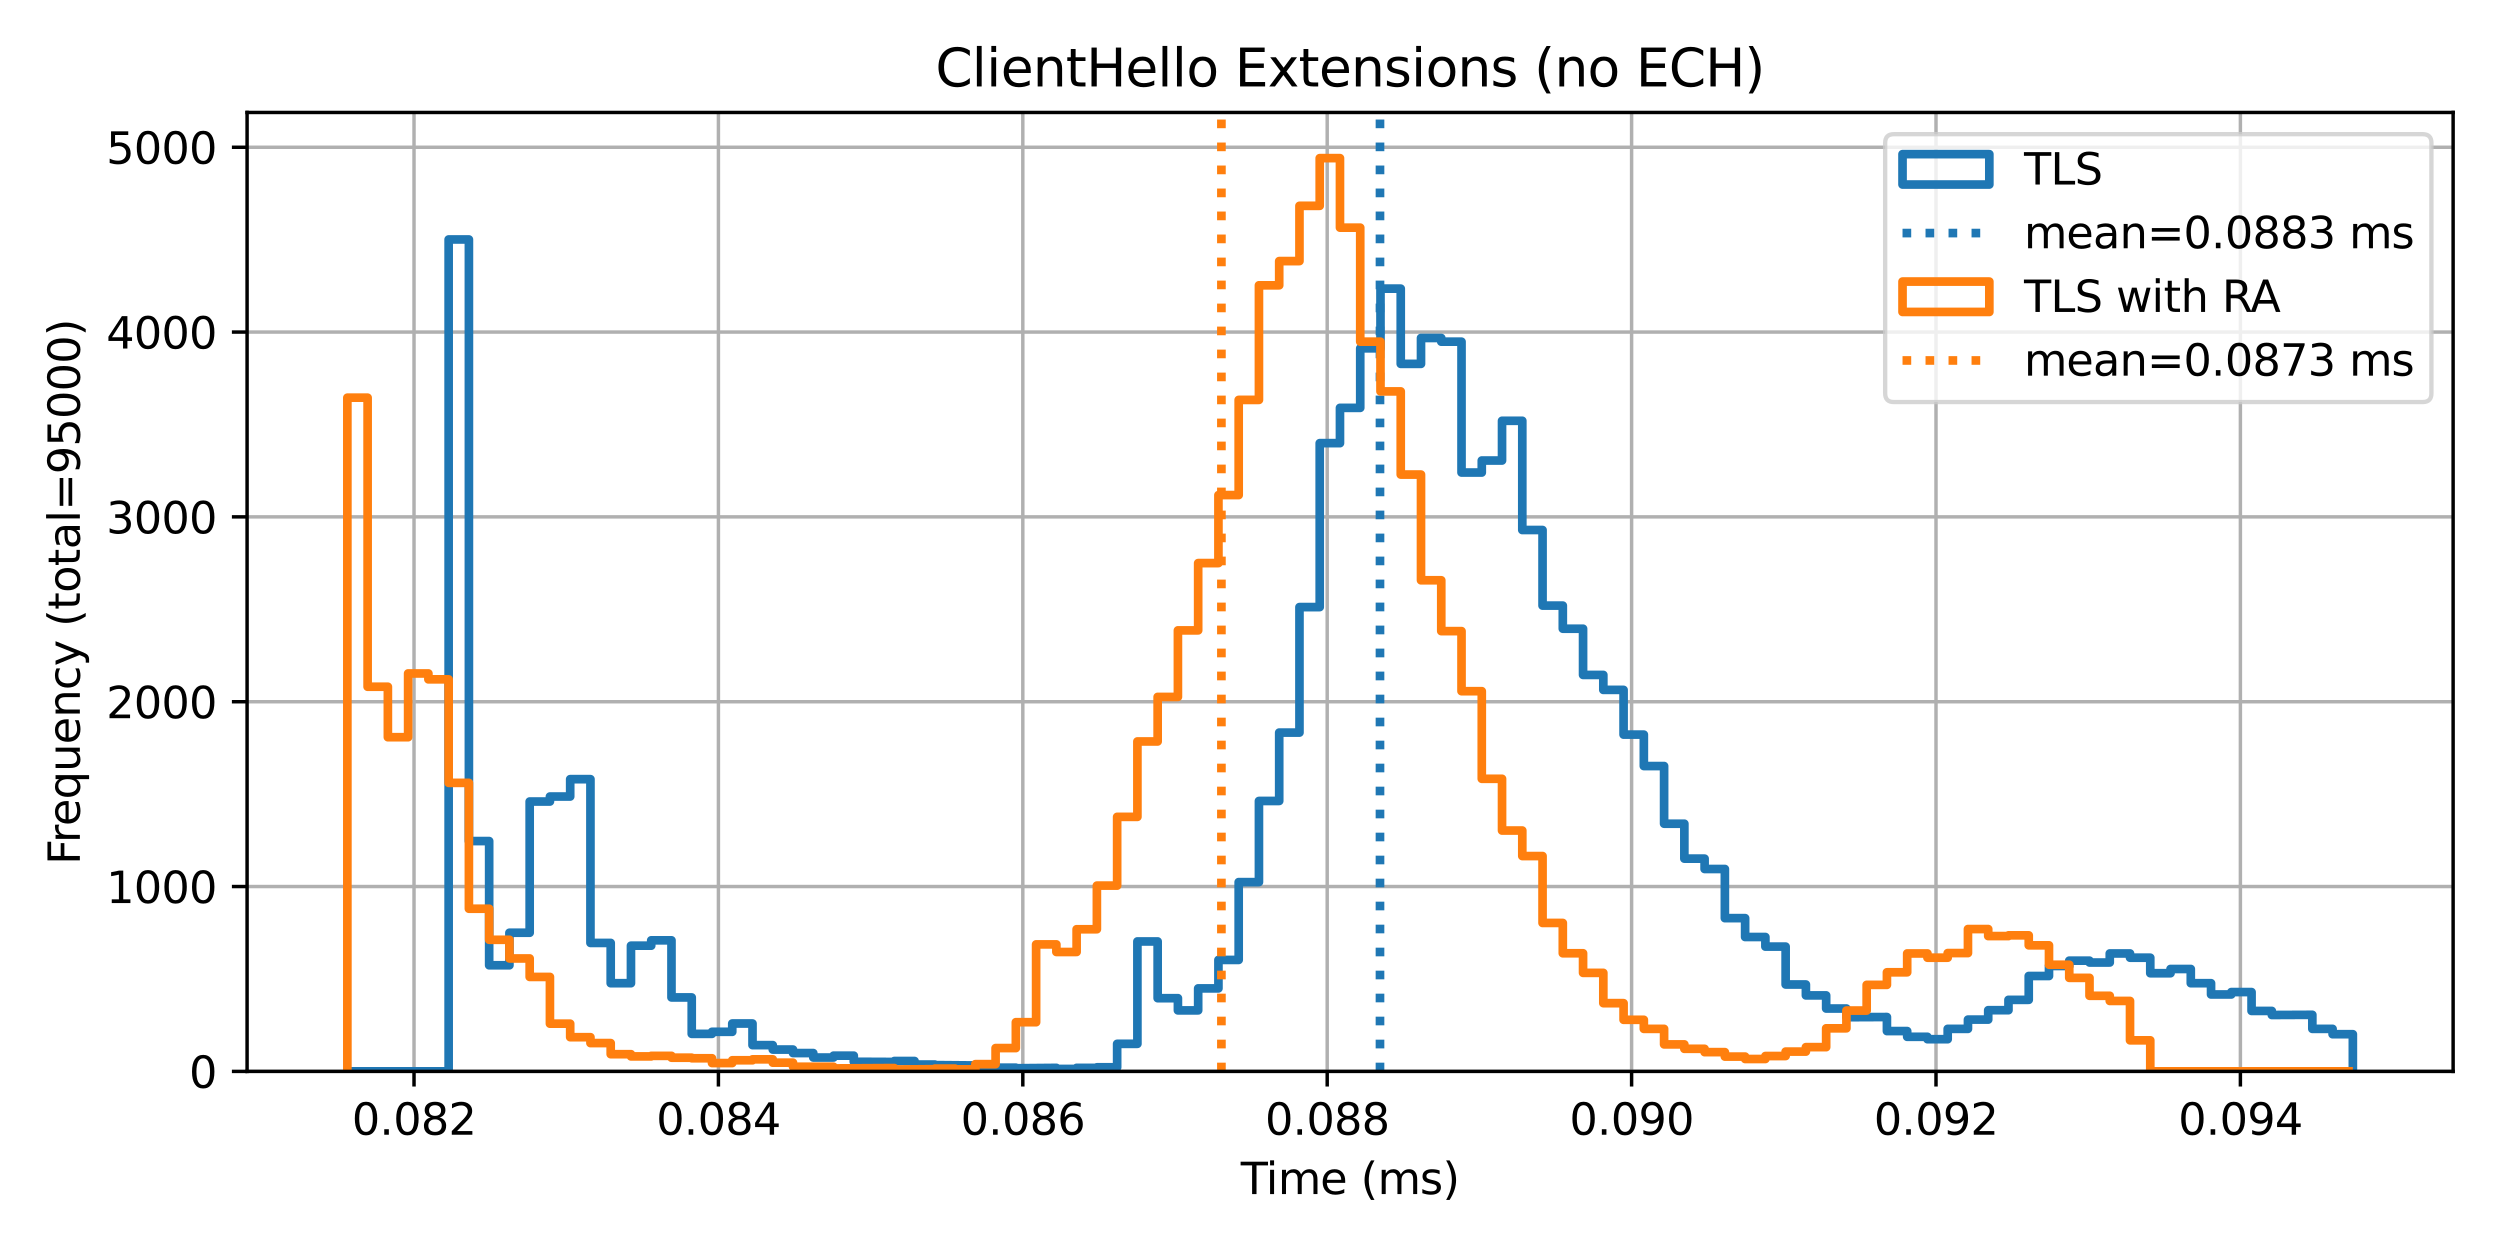 <?xml version="1.0" encoding="utf-8" standalone="no"?>
<!DOCTYPE svg PUBLIC "-//W3C//DTD SVG 1.1//EN"
  "http://www.w3.org/Graphics/SVG/1.1/DTD/svg11.dtd">
<svg xmlns:xlink="http://www.w3.org/1999/xlink" width="576pt" height="288pt" viewBox="0 0 576 288" xmlns="http://www.w3.org/2000/svg" version="1.1">
 <defs>
  <style type="text/css">*{stroke-linejoin: round; stroke-linecap: butt}</style>
 </defs>
 <g id="figure_1">
  <g id="patch_1">
   <path d="M 0 288 
L 576 288 
L 576 0 
L 0 0 
z
" style="fill: #ffffff"/>
  </g>
  <g id="axes_1">
   <g id="patch_2">
    <path d="M 56.928 246.844 
L 565.2 246.844 
L 565.2 25.918 
L 56.928 25.918 
z
" style="fill: #ffffff"/>
   </g>
   <g id="matplotlib.axis_1">
    <g id="xtick_1">
     <g id="line2d_1">
      <path d="M 95.39 246.844 
L 95.39 25.918 
" clip-path="url(#p668621408c)" style="fill: none; stroke: #b0b0b0; stroke-width: 0.8; stroke-linecap: square"/>
     </g>
     <g id="line2d_2">
      <defs>
       <path id="m13f175a81f" d="M 0 0 
L 0 3.5 
" style="stroke: #000000; stroke-width: 0.8"/>
      </defs>
      <g>
       <use xlink:href="#m13f175a81f" x="95.39" y="246.844" style="stroke: #000000; stroke-width: 0.8"/>
      </g>
     </g>
     <g id="text_1">
      <!-- 0.082 -->
      <g transform="translate(81.076 261.442) scale(0.1 -0.1)">
       <defs>
        <path id="DejaVuSans-30" d="M 2034 4250 
Q 1547 4250 1301 3770 
Q 1056 3291 1056 2328 
Q 1056 1369 1301 889 
Q 1547 409 2034 409 
Q 2525 409 2770 889 
Q 3016 1369 3016 2328 
Q 3016 3291 2770 3770 
Q 2525 4250 2034 4250 
z
M 2034 4750 
Q 2819 4750 3233 4129 
Q 3647 3509 3647 2328 
Q 3647 1150 3233 529 
Q 2819 -91 2034 -91 
Q 1250 -91 836 529 
Q 422 1150 422 2328 
Q 422 3509 836 4129 
Q 1250 4750 2034 4750 
z
" transform="scale(0.016)"/>
        <path id="DejaVuSans-2e" d="M 684 794 
L 1344 794 
L 1344 0 
L 684 0 
L 684 794 
z
" transform="scale(0.016)"/>
        <path id="DejaVuSans-38" d="M 2034 2216 
Q 1584 2216 1326 1975 
Q 1069 1734 1069 1313 
Q 1069 891 1326 650 
Q 1584 409 2034 409 
Q 2484 409 2743 651 
Q 3003 894 3003 1313 
Q 3003 1734 2745 1975 
Q 2488 2216 2034 2216 
z
M 1403 2484 
Q 997 2584 770 2862 
Q 544 3141 544 3541 
Q 544 4100 942 4425 
Q 1341 4750 2034 4750 
Q 2731 4750 3128 4425 
Q 3525 4100 3525 3541 
Q 3525 3141 3298 2862 
Q 3072 2584 2669 2484 
Q 3125 2378 3379 2068 
Q 3634 1759 3634 1313 
Q 3634 634 3220 271 
Q 2806 -91 2034 -91 
Q 1263 -91 848 271 
Q 434 634 434 1313 
Q 434 1759 690 2068 
Q 947 2378 1403 2484 
z
M 1172 3481 
Q 1172 3119 1398 2916 
Q 1625 2713 2034 2713 
Q 2441 2713 2670 2916 
Q 2900 3119 2900 3481 
Q 2900 3844 2670 4047 
Q 2441 4250 2034 4250 
Q 1625 4250 1398 4047 
Q 1172 3844 1172 3481 
z
" transform="scale(0.016)"/>
        <path id="DejaVuSans-32" d="M 1228 531 
L 3431 531 
L 3431 0 
L 469 0 
L 469 531 
Q 828 903 1448 1529 
Q 2069 2156 2228 2338 
Q 2531 2678 2651 2914 
Q 2772 3150 2772 3378 
Q 2772 3750 2511 3984 
Q 2250 4219 1831 4219 
Q 1534 4219 1204 4116 
Q 875 4013 500 3803 
L 500 4441 
Q 881 4594 1212 4672 
Q 1544 4750 1819 4750 
Q 2544 4750 2975 4387 
Q 3406 4025 3406 3419 
Q 3406 3131 3298 2873 
Q 3191 2616 2906 2266 
Q 2828 2175 2409 1742 
Q 1991 1309 1228 531 
z
" transform="scale(0.016)"/>
       </defs>
       <use xlink:href="#DejaVuSans-30"/>
       <use xlink:href="#DejaVuSans-2e" x="63.623"/>
       <use xlink:href="#DejaVuSans-30" x="95.41"/>
       <use xlink:href="#DejaVuSans-38" x="159.033"/>
       <use xlink:href="#DejaVuSans-32" x="222.656"/>
      </g>
     </g>
    </g>
    <g id="xtick_2">
     <g id="line2d_3">
      <path d="M 165.523 246.844 
L 165.523 25.918 
" clip-path="url(#p668621408c)" style="fill: none; stroke: #b0b0b0; stroke-width: 0.8; stroke-linecap: square"/>
     </g>
     <g id="line2d_4">
      <g>
       <use xlink:href="#m13f175a81f" x="165.523" y="246.844" style="stroke: #000000; stroke-width: 0.8"/>
      </g>
     </g>
     <g id="text_2">
      <!-- 0.084 -->
      <g transform="translate(151.209 261.442) scale(0.1 -0.1)">
       <defs>
        <path id="DejaVuSans-34" d="M 2419 4116 
L 825 1625 
L 2419 1625 
L 2419 4116 
z
M 2253 4666 
L 3047 4666 
L 3047 1625 
L 3713 1625 
L 3713 1100 
L 3047 1100 
L 3047 0 
L 2419 0 
L 2419 1100 
L 313 1100 
L 313 1709 
L 2253 4666 
z
" transform="scale(0.016)"/>
       </defs>
       <use xlink:href="#DejaVuSans-30"/>
       <use xlink:href="#DejaVuSans-2e" x="63.623"/>
       <use xlink:href="#DejaVuSans-30" x="95.41"/>
       <use xlink:href="#DejaVuSans-38" x="159.033"/>
       <use xlink:href="#DejaVuSans-34" x="222.656"/>
      </g>
     </g>
    </g>
    <g id="xtick_3">
     <g id="line2d_5">
      <path d="M 235.656 246.844 
L 235.656 25.918 
" clip-path="url(#p668621408c)" style="fill: none; stroke: #b0b0b0; stroke-width: 0.8; stroke-linecap: square"/>
     </g>
     <g id="line2d_6">
      <g>
       <use xlink:href="#m13f175a81f" x="235.656" y="246.844" style="stroke: #000000; stroke-width: 0.8"/>
      </g>
     </g>
     <g id="text_3">
      <!-- 0.086 -->
      <g transform="translate(221.342 261.442) scale(0.1 -0.1)">
       <defs>
        <path id="DejaVuSans-36" d="M 2113 2584 
Q 1688 2584 1439 2293 
Q 1191 2003 1191 1497 
Q 1191 994 1439 701 
Q 1688 409 2113 409 
Q 2538 409 2786 701 
Q 3034 994 3034 1497 
Q 3034 2003 2786 2293 
Q 2538 2584 2113 2584 
z
M 3366 4563 
L 3366 3988 
Q 3128 4100 2886 4159 
Q 2644 4219 2406 4219 
Q 1781 4219 1451 3797 
Q 1122 3375 1075 2522 
Q 1259 2794 1537 2939 
Q 1816 3084 2150 3084 
Q 2853 3084 3261 2657 
Q 3669 2231 3669 1497 
Q 3669 778 3244 343 
Q 2819 -91 2113 -91 
Q 1303 -91 875 529 
Q 447 1150 447 2328 
Q 447 3434 972 4092 
Q 1497 4750 2381 4750 
Q 2619 4750 2861 4703 
Q 3103 4656 3366 4563 
z
" transform="scale(0.016)"/>
       </defs>
       <use xlink:href="#DejaVuSans-30"/>
       <use xlink:href="#DejaVuSans-2e" x="63.623"/>
       <use xlink:href="#DejaVuSans-30" x="95.41"/>
       <use xlink:href="#DejaVuSans-38" x="159.033"/>
       <use xlink:href="#DejaVuSans-36" x="222.656"/>
      </g>
     </g>
    </g>
    <g id="xtick_4">
     <g id="line2d_7">
      <path d="M 305.788 246.844 
L 305.788 25.918 
" clip-path="url(#p668621408c)" style="fill: none; stroke: #b0b0b0; stroke-width: 0.8; stroke-linecap: square"/>
     </g>
     <g id="line2d_8">
      <g>
       <use xlink:href="#m13f175a81f" x="305.788" y="246.844" style="stroke: #000000; stroke-width: 0.8"/>
      </g>
     </g>
     <g id="text_4">
      <!-- 0.088 -->
      <g transform="translate(291.474 261.442) scale(0.1 -0.1)">
       <use xlink:href="#DejaVuSans-30"/>
       <use xlink:href="#DejaVuSans-2e" x="63.623"/>
       <use xlink:href="#DejaVuSans-30" x="95.41"/>
       <use xlink:href="#DejaVuSans-38" x="159.033"/>
       <use xlink:href="#DejaVuSans-38" x="222.656"/>
      </g>
     </g>
    </g>
    <g id="xtick_5">
     <g id="line2d_9">
      <path d="M 375.921 246.844 
L 375.921 25.918 
" clip-path="url(#p668621408c)" style="fill: none; stroke: #b0b0b0; stroke-width: 0.8; stroke-linecap: square"/>
     </g>
     <g id="line2d_10">
      <g>
       <use xlink:href="#m13f175a81f" x="375.921" y="246.844" style="stroke: #000000; stroke-width: 0.8"/>
      </g>
     </g>
     <g id="text_5">
      <!-- 0.090 -->
      <g transform="translate(361.607 261.442) scale(0.1 -0.1)">
       <defs>
        <path id="DejaVuSans-39" d="M 703 97 
L 703 672 
Q 941 559 1184 500 
Q 1428 441 1663 441 
Q 2288 441 2617 861 
Q 2947 1281 2994 2138 
Q 2813 1869 2534 1725 
Q 2256 1581 1919 1581 
Q 1219 1581 811 2004 
Q 403 2428 403 3163 
Q 403 3881 828 4315 
Q 1253 4750 1959 4750 
Q 2769 4750 3195 4129 
Q 3622 3509 3622 2328 
Q 3622 1225 3098 567 
Q 2575 -91 1691 -91 
Q 1453 -91 1209 -44 
Q 966 3 703 97 
z
M 1959 2075 
Q 2384 2075 2632 2365 
Q 2881 2656 2881 3163 
Q 2881 3666 2632 3958 
Q 2384 4250 1959 4250 
Q 1534 4250 1286 3958 
Q 1038 3666 1038 3163 
Q 1038 2656 1286 2365 
Q 1534 2075 1959 2075 
z
" transform="scale(0.016)"/>
       </defs>
       <use xlink:href="#DejaVuSans-30"/>
       <use xlink:href="#DejaVuSans-2e" x="63.623"/>
       <use xlink:href="#DejaVuSans-30" x="95.41"/>
       <use xlink:href="#DejaVuSans-39" x="159.033"/>
       <use xlink:href="#DejaVuSans-30" x="222.656"/>
      </g>
     </g>
    </g>
    <g id="xtick_6">
     <g id="line2d_11">
      <path d="M 446.054 246.844 
L 446.054 25.918 
" clip-path="url(#p668621408c)" style="fill: none; stroke: #b0b0b0; stroke-width: 0.8; stroke-linecap: square"/>
     </g>
     <g id="line2d_12">
      <g>
       <use xlink:href="#m13f175a81f" x="446.054" y="246.844" style="stroke: #000000; stroke-width: 0.8"/>
      </g>
     </g>
     <g id="text_6">
      <!-- 0.092 -->
      <g transform="translate(431.74 261.442) scale(0.1 -0.1)">
       <use xlink:href="#DejaVuSans-30"/>
       <use xlink:href="#DejaVuSans-2e" x="63.623"/>
       <use xlink:href="#DejaVuSans-30" x="95.41"/>
       <use xlink:href="#DejaVuSans-39" x="159.033"/>
       <use xlink:href="#DejaVuSans-32" x="222.656"/>
      </g>
     </g>
    </g>
    <g id="xtick_7">
     <g id="line2d_13">
      <path d="M 516.186 246.844 
L 516.186 25.918 
" clip-path="url(#p668621408c)" style="fill: none; stroke: #b0b0b0; stroke-width: 0.8; stroke-linecap: square"/>
     </g>
     <g id="line2d_14">
      <g>
       <use xlink:href="#m13f175a81f" x="516.186" y="246.844" style="stroke: #000000; stroke-width: 0.8"/>
      </g>
     </g>
     <g id="text_7">
      <!-- 0.094 -->
      <g transform="translate(501.872 261.442) scale(0.1 -0.1)">
       <use xlink:href="#DejaVuSans-30"/>
       <use xlink:href="#DejaVuSans-2e" x="63.623"/>
       <use xlink:href="#DejaVuSans-30" x="95.41"/>
       <use xlink:href="#DejaVuSans-39" x="159.033"/>
       <use xlink:href="#DejaVuSans-34" x="222.656"/>
      </g>
     </g>
    </g>
    <g id="text_8">
     <!-- Time (ms) -->
     <g transform="translate(285.865 275.12) scale(0.1 -0.1)">
      <defs>
       <path id="DejaVuSans-54" d="M -19 4666 
L 3928 4666 
L 3928 4134 
L 2272 4134 
L 2272 0 
L 1638 0 
L 1638 4134 
L -19 4134 
L -19 4666 
z
" transform="scale(0.016)"/>
       <path id="DejaVuSans-69" d="M 603 3500 
L 1178 3500 
L 1178 0 
L 603 0 
L 603 3500 
z
M 603 4863 
L 1178 4863 
L 1178 4134 
L 603 4134 
L 603 4863 
z
" transform="scale(0.016)"/>
       <path id="DejaVuSans-6d" d="M 3328 2828 
Q 3544 3216 3844 3400 
Q 4144 3584 4550 3584 
Q 5097 3584 5394 3201 
Q 5691 2819 5691 2113 
L 5691 0 
L 5113 0 
L 5113 2094 
Q 5113 2597 4934 2840 
Q 4756 3084 4391 3084 
Q 3944 3084 3684 2787 
Q 3425 2491 3425 1978 
L 3425 0 
L 2847 0 
L 2847 2094 
Q 2847 2600 2669 2842 
Q 2491 3084 2119 3084 
Q 1678 3084 1418 2786 
Q 1159 2488 1159 1978 
L 1159 0 
L 581 0 
L 581 3500 
L 1159 3500 
L 1159 2956 
Q 1356 3278 1631 3431 
Q 1906 3584 2284 3584 
Q 2666 3584 2933 3390 
Q 3200 3197 3328 2828 
z
" transform="scale(0.016)"/>
       <path id="DejaVuSans-65" d="M 3597 1894 
L 3597 1613 
L 953 1613 
Q 991 1019 1311 708 
Q 1631 397 2203 397 
Q 2534 397 2845 478 
Q 3156 559 3463 722 
L 3463 178 
Q 3153 47 2828 -22 
Q 2503 -91 2169 -91 
Q 1331 -91 842 396 
Q 353 884 353 1716 
Q 353 2575 817 3079 
Q 1281 3584 2069 3584 
Q 2775 3584 3186 3129 
Q 3597 2675 3597 1894 
z
M 3022 2063 
Q 3016 2534 2758 2815 
Q 2500 3097 2075 3097 
Q 1594 3097 1305 2825 
Q 1016 2553 972 2059 
L 3022 2063 
z
" transform="scale(0.016)"/>
       <path id="DejaVuSans-20" transform="scale(0.016)"/>
       <path id="DejaVuSans-28" d="M 1984 4856 
Q 1566 4138 1362 3434 
Q 1159 2731 1159 2009 
Q 1159 1288 1364 580 
Q 1569 -128 1984 -844 
L 1484 -844 
Q 1016 -109 783 600 
Q 550 1309 550 2009 
Q 550 2706 781 3412 
Q 1013 4119 1484 4856 
L 1984 4856 
z
" transform="scale(0.016)"/>
       <path id="DejaVuSans-73" d="M 2834 3397 
L 2834 2853 
Q 2591 2978 2328 3040 
Q 2066 3103 1784 3103 
Q 1356 3103 1142 2972 
Q 928 2841 928 2578 
Q 928 2378 1081 2264 
Q 1234 2150 1697 2047 
L 1894 2003 
Q 2506 1872 2764 1633 
Q 3022 1394 3022 966 
Q 3022 478 2636 193 
Q 2250 -91 1575 -91 
Q 1294 -91 989 -36 
Q 684 19 347 128 
L 347 722 
Q 666 556 975 473 
Q 1284 391 1588 391 
Q 1994 391 2212 530 
Q 2431 669 2431 922 
Q 2431 1156 2273 1281 
Q 2116 1406 1581 1522 
L 1381 1569 
Q 847 1681 609 1914 
Q 372 2147 372 2553 
Q 372 3047 722 3315 
Q 1072 3584 1716 3584 
Q 2034 3584 2315 3537 
Q 2597 3491 2834 3397 
z
" transform="scale(0.016)"/>
       <path id="DejaVuSans-29" d="M 513 4856 
L 1013 4856 
Q 1481 4119 1714 3412 
Q 1947 2706 1947 2009 
Q 1947 1309 1714 600 
Q 1481 -109 1013 -844 
L 513 -844 
Q 928 -128 1133 580 
Q 1338 1288 1338 2009 
Q 1338 2731 1133 3434 
Q 928 4138 513 4856 
z
" transform="scale(0.016)"/>
      </defs>
      <use xlink:href="#DejaVuSans-54"/>
      <use xlink:href="#DejaVuSans-69" x="57.959"/>
      <use xlink:href="#DejaVuSans-6d" x="85.742"/>
      <use xlink:href="#DejaVuSans-65" x="183.154"/>
      <use xlink:href="#DejaVuSans-20" x="244.678"/>
      <use xlink:href="#DejaVuSans-28" x="276.465"/>
      <use xlink:href="#DejaVuSans-6d" x="315.479"/>
      <use xlink:href="#DejaVuSans-73" x="412.891"/>
      <use xlink:href="#DejaVuSans-29" x="464.99"/>
     </g>
    </g>
   </g>
   <g id="matplotlib.axis_2">
    <g id="ytick_1">
     <g id="line2d_15">
      <path d="M 56.928 246.844 
L 565.2 246.844 
" clip-path="url(#p668621408c)" style="fill: none; stroke: #b0b0b0; stroke-width: 0.8; stroke-linecap: square"/>
     </g>
     <g id="line2d_16">
      <defs>
       <path id="mac3040d940" d="M 0 0 
L -3.5 0 
" style="stroke: #000000; stroke-width: 0.8"/>
      </defs>
      <g>
       <use xlink:href="#mac3040d940" x="56.928" y="246.844" style="stroke: #000000; stroke-width: 0.8"/>
      </g>
     </g>
     <g id="text_9">
      <!-- 0 -->
      <g transform="translate(43.566 250.643) scale(0.1 -0.1)">
       <use xlink:href="#DejaVuSans-30"/>
      </g>
     </g>
    </g>
    <g id="ytick_2">
     <g id="line2d_17">
      <path d="M 56.928 204.26 
L 565.2 204.26 
" clip-path="url(#p668621408c)" style="fill: none; stroke: #b0b0b0; stroke-width: 0.8; stroke-linecap: square"/>
     </g>
     <g id="line2d_18">
      <g>
       <use xlink:href="#mac3040d940" x="56.928" y="204.26" style="stroke: #000000; stroke-width: 0.8"/>
      </g>
     </g>
     <g id="text_10">
      <!-- 1000 -->
      <g transform="translate(24.478 208.059) scale(0.1 -0.1)">
       <defs>
        <path id="DejaVuSans-31" d="M 794 531 
L 1825 531 
L 1825 4091 
L 703 3866 
L 703 4441 
L 1819 4666 
L 2450 4666 
L 2450 531 
L 3481 531 
L 3481 0 
L 794 0 
L 794 531 
z
" transform="scale(0.016)"/>
       </defs>
       <use xlink:href="#DejaVuSans-31"/>
       <use xlink:href="#DejaVuSans-30" x="63.623"/>
       <use xlink:href="#DejaVuSans-30" x="127.246"/>
       <use xlink:href="#DejaVuSans-30" x="190.869"/>
      </g>
     </g>
    </g>
    <g id="ytick_3">
     <g id="line2d_19">
      <path d="M 56.928 161.677 
L 565.2 161.677 
" clip-path="url(#p668621408c)" style="fill: none; stroke: #b0b0b0; stroke-width: 0.8; stroke-linecap: square"/>
     </g>
     <g id="line2d_20">
      <g>
       <use xlink:href="#mac3040d940" x="56.928" y="161.677" style="stroke: #000000; stroke-width: 0.8"/>
      </g>
     </g>
     <g id="text_11">
      <!-- 2000 -->
      <g transform="translate(24.478 165.476) scale(0.1 -0.1)">
       <use xlink:href="#DejaVuSans-32"/>
       <use xlink:href="#DejaVuSans-30" x="63.623"/>
       <use xlink:href="#DejaVuSans-30" x="127.246"/>
       <use xlink:href="#DejaVuSans-30" x="190.869"/>
      </g>
     </g>
    </g>
    <g id="ytick_4">
     <g id="line2d_21">
      <path d="M 56.928 119.093 
L 565.2 119.093 
" clip-path="url(#p668621408c)" style="fill: none; stroke: #b0b0b0; stroke-width: 0.8; stroke-linecap: square"/>
     </g>
     <g id="line2d_22">
      <g>
       <use xlink:href="#mac3040d940" x="56.928" y="119.093" style="stroke: #000000; stroke-width: 0.8"/>
      </g>
     </g>
     <g id="text_12">
      <!-- 3000 -->
      <g transform="translate(24.478 122.892) scale(0.1 -0.1)">
       <defs>
        <path id="DejaVuSans-33" d="M 2597 2516 
Q 3050 2419 3304 2112 
Q 3559 1806 3559 1356 
Q 3559 666 3084 287 
Q 2609 -91 1734 -91 
Q 1441 -91 1130 -33 
Q 819 25 488 141 
L 488 750 
Q 750 597 1062 519 
Q 1375 441 1716 441 
Q 2309 441 2620 675 
Q 2931 909 2931 1356 
Q 2931 1769 2642 2001 
Q 2353 2234 1838 2234 
L 1294 2234 
L 1294 2753 
L 1863 2753 
Q 2328 2753 2575 2939 
Q 2822 3125 2822 3475 
Q 2822 3834 2567 4026 
Q 2313 4219 1838 4219 
Q 1578 4219 1281 4162 
Q 984 4106 628 3988 
L 628 4550 
Q 988 4650 1302 4700 
Q 1616 4750 1894 4750 
Q 2613 4750 3031 4423 
Q 3450 4097 3450 3541 
Q 3450 3153 3228 2886 
Q 3006 2619 2597 2516 
z
" transform="scale(0.016)"/>
       </defs>
       <use xlink:href="#DejaVuSans-33"/>
       <use xlink:href="#DejaVuSans-30" x="63.623"/>
       <use xlink:href="#DejaVuSans-30" x="127.246"/>
       <use xlink:href="#DejaVuSans-30" x="190.869"/>
      </g>
     </g>
    </g>
    <g id="ytick_5">
     <g id="line2d_23">
      <path d="M 56.928 76.51 
L 565.2 76.51 
" clip-path="url(#p668621408c)" style="fill: none; stroke: #b0b0b0; stroke-width: 0.8; stroke-linecap: square"/>
     </g>
     <g id="line2d_24">
      <g>
       <use xlink:href="#mac3040d940" x="56.928" y="76.51" style="stroke: #000000; stroke-width: 0.8"/>
      </g>
     </g>
     <g id="text_13">
      <!-- 4000 -->
      <g transform="translate(24.478 80.309) scale(0.1 -0.1)">
       <use xlink:href="#DejaVuSans-34"/>
       <use xlink:href="#DejaVuSans-30" x="63.623"/>
       <use xlink:href="#DejaVuSans-30" x="127.246"/>
       <use xlink:href="#DejaVuSans-30" x="190.869"/>
      </g>
     </g>
    </g>
    <g id="ytick_6">
     <g id="line2d_25">
      <path d="M 56.928 33.926 
L 565.2 33.926 
" clip-path="url(#p668621408c)" style="fill: none; stroke: #b0b0b0; stroke-width: 0.8; stroke-linecap: square"/>
     </g>
     <g id="line2d_26">
      <g>
       <use xlink:href="#mac3040d940" x="56.928" y="33.926" style="stroke: #000000; stroke-width: 0.8"/>
      </g>
     </g>
     <g id="text_14">
      <!-- 5000 -->
      <g transform="translate(24.478 37.725) scale(0.1 -0.1)">
       <defs>
        <path id="DejaVuSans-35" d="M 691 4666 
L 3169 4666 
L 3169 4134 
L 1269 4134 
L 1269 2991 
Q 1406 3038 1543 3061 
Q 1681 3084 1819 3084 
Q 2600 3084 3056 2656 
Q 3513 2228 3513 1497 
Q 3513 744 3044 326 
Q 2575 -91 1722 -91 
Q 1428 -91 1123 -41 
Q 819 9 494 109 
L 494 744 
Q 775 591 1075 516 
Q 1375 441 1709 441 
Q 2250 441 2565 725 
Q 2881 1009 2881 1497 
Q 2881 1984 2565 2268 
Q 2250 2553 1709 2553 
Q 1456 2553 1204 2497 
Q 953 2441 691 2322 
L 691 4666 
z
" transform="scale(0.016)"/>
       </defs>
       <use xlink:href="#DejaVuSans-35"/>
       <use xlink:href="#DejaVuSans-30" x="63.623"/>
       <use xlink:href="#DejaVuSans-30" x="127.246"/>
       <use xlink:href="#DejaVuSans-30" x="190.869"/>
      </g>
     </g>
    </g>
    <g id="text_15">
     <!-- Frequency (total=95000) -->
     <g transform="translate(18.398 199.23) rotate(-90) scale(0.1 -0.1)">
      <defs>
       <path id="DejaVuSans-46" d="M 628 4666 
L 3309 4666 
L 3309 4134 
L 1259 4134 
L 1259 2759 
L 3109 2759 
L 3109 2228 
L 1259 2228 
L 1259 0 
L 628 0 
L 628 4666 
z
" transform="scale(0.016)"/>
       <path id="DejaVuSans-72" d="M 2631 2963 
Q 2534 3019 2420 3045 
Q 2306 3072 2169 3072 
Q 1681 3072 1420 2755 
Q 1159 2438 1159 1844 
L 1159 0 
L 581 0 
L 581 3500 
L 1159 3500 
L 1159 2956 
Q 1341 3275 1631 3429 
Q 1922 3584 2338 3584 
Q 2397 3584 2469 3576 
Q 2541 3569 2628 3553 
L 2631 2963 
z
" transform="scale(0.016)"/>
       <path id="DejaVuSans-71" d="M 947 1747 
Q 947 1113 1208 752 
Q 1469 391 1925 391 
Q 2381 391 2643 752 
Q 2906 1113 2906 1747 
Q 2906 2381 2643 2742 
Q 2381 3103 1925 3103 
Q 1469 3103 1208 2742 
Q 947 2381 947 1747 
z
M 2906 525 
Q 2725 213 2448 61 
Q 2172 -91 1784 -91 
Q 1150 -91 751 415 
Q 353 922 353 1747 
Q 353 2572 751 3078 
Q 1150 3584 1784 3584 
Q 2172 3584 2448 3432 
Q 2725 3281 2906 2969 
L 2906 3500 
L 3481 3500 
L 3481 -1331 
L 2906 -1331 
L 2906 525 
z
" transform="scale(0.016)"/>
       <path id="DejaVuSans-75" d="M 544 1381 
L 544 3500 
L 1119 3500 
L 1119 1403 
Q 1119 906 1312 657 
Q 1506 409 1894 409 
Q 2359 409 2629 706 
Q 2900 1003 2900 1516 
L 2900 3500 
L 3475 3500 
L 3475 0 
L 2900 0 
L 2900 538 
Q 2691 219 2414 64 
Q 2138 -91 1772 -91 
Q 1169 -91 856 284 
Q 544 659 544 1381 
z
M 1991 3584 
L 1991 3584 
z
" transform="scale(0.016)"/>
       <path id="DejaVuSans-6e" d="M 3513 2113 
L 3513 0 
L 2938 0 
L 2938 2094 
Q 2938 2591 2744 2837 
Q 2550 3084 2163 3084 
Q 1697 3084 1428 2787 
Q 1159 2491 1159 1978 
L 1159 0 
L 581 0 
L 581 3500 
L 1159 3500 
L 1159 2956 
Q 1366 3272 1645 3428 
Q 1925 3584 2291 3584 
Q 2894 3584 3203 3211 
Q 3513 2838 3513 2113 
z
" transform="scale(0.016)"/>
       <path id="DejaVuSans-63" d="M 3122 3366 
L 3122 2828 
Q 2878 2963 2633 3030 
Q 2388 3097 2138 3097 
Q 1578 3097 1268 2742 
Q 959 2388 959 1747 
Q 959 1106 1268 751 
Q 1578 397 2138 397 
Q 2388 397 2633 464 
Q 2878 531 3122 666 
L 3122 134 
Q 2881 22 2623 -34 
Q 2366 -91 2075 -91 
Q 1284 -91 818 406 
Q 353 903 353 1747 
Q 353 2603 823 3093 
Q 1294 3584 2113 3584 
Q 2378 3584 2631 3529 
Q 2884 3475 3122 3366 
z
" transform="scale(0.016)"/>
       <path id="DejaVuSans-79" d="M 2059 -325 
Q 1816 -950 1584 -1140 
Q 1353 -1331 966 -1331 
L 506 -1331 
L 506 -850 
L 844 -850 
Q 1081 -850 1212 -737 
Q 1344 -625 1503 -206 
L 1606 56 
L 191 3500 
L 800 3500 
L 1894 763 
L 2988 3500 
L 3597 3500 
L 2059 -325 
z
" transform="scale(0.016)"/>
       <path id="DejaVuSans-74" d="M 1172 4494 
L 1172 3500 
L 2356 3500 
L 2356 3053 
L 1172 3053 
L 1172 1153 
Q 1172 725 1289 603 
Q 1406 481 1766 481 
L 2356 481 
L 2356 0 
L 1766 0 
Q 1100 0 847 248 
Q 594 497 594 1153 
L 594 3053 
L 172 3053 
L 172 3500 
L 594 3500 
L 594 4494 
L 1172 4494 
z
" transform="scale(0.016)"/>
       <path id="DejaVuSans-6f" d="M 1959 3097 
Q 1497 3097 1228 2736 
Q 959 2375 959 1747 
Q 959 1119 1226 758 
Q 1494 397 1959 397 
Q 2419 397 2687 759 
Q 2956 1122 2956 1747 
Q 2956 2369 2687 2733 
Q 2419 3097 1959 3097 
z
M 1959 3584 
Q 2709 3584 3137 3096 
Q 3566 2609 3566 1747 
Q 3566 888 3137 398 
Q 2709 -91 1959 -91 
Q 1206 -91 779 398 
Q 353 888 353 1747 
Q 353 2609 779 3096 
Q 1206 3584 1959 3584 
z
" transform="scale(0.016)"/>
       <path id="DejaVuSans-61" d="M 2194 1759 
Q 1497 1759 1228 1600 
Q 959 1441 959 1056 
Q 959 750 1161 570 
Q 1363 391 1709 391 
Q 2188 391 2477 730 
Q 2766 1069 2766 1631 
L 2766 1759 
L 2194 1759 
z
M 3341 1997 
L 3341 0 
L 2766 0 
L 2766 531 
Q 2569 213 2275 61 
Q 1981 -91 1556 -91 
Q 1019 -91 701 211 
Q 384 513 384 1019 
Q 384 1609 779 1909 
Q 1175 2209 1959 2209 
L 2766 2209 
L 2766 2266 
Q 2766 2663 2505 2880 
Q 2244 3097 1772 3097 
Q 1472 3097 1187 3025 
Q 903 2953 641 2809 
L 641 3341 
Q 956 3463 1253 3523 
Q 1550 3584 1831 3584 
Q 2591 3584 2966 3190 
Q 3341 2797 3341 1997 
z
" transform="scale(0.016)"/>
       <path id="DejaVuSans-6c" d="M 603 4863 
L 1178 4863 
L 1178 0 
L 603 0 
L 603 4863 
z
" transform="scale(0.016)"/>
       <path id="DejaVuSans-3d" d="M 678 2906 
L 4684 2906 
L 4684 2381 
L 678 2381 
L 678 2906 
z
M 678 1631 
L 4684 1631 
L 4684 1100 
L 678 1100 
L 678 1631 
z
" transform="scale(0.016)"/>
      </defs>
      <use xlink:href="#DejaVuSans-46"/>
      <use xlink:href="#DejaVuSans-72" x="50.27"/>
      <use xlink:href="#DejaVuSans-65" x="89.133"/>
      <use xlink:href="#DejaVuSans-71" x="150.656"/>
      <use xlink:href="#DejaVuSans-75" x="214.133"/>
      <use xlink:href="#DejaVuSans-65" x="277.512"/>
      <use xlink:href="#DejaVuSans-6e" x="339.035"/>
      <use xlink:href="#DejaVuSans-63" x="402.414"/>
      <use xlink:href="#DejaVuSans-79" x="457.395"/>
      <use xlink:href="#DejaVuSans-20" x="516.574"/>
      <use xlink:href="#DejaVuSans-28" x="548.361"/>
      <use xlink:href="#DejaVuSans-74" x="587.375"/>
      <use xlink:href="#DejaVuSans-6f" x="626.584"/>
      <use xlink:href="#DejaVuSans-74" x="687.766"/>
      <use xlink:href="#DejaVuSans-61" x="726.975"/>
      <use xlink:href="#DejaVuSans-6c" x="788.254"/>
      <use xlink:href="#DejaVuSans-3d" x="816.037"/>
      <use xlink:href="#DejaVuSans-39" x="899.826"/>
      <use xlink:href="#DejaVuSans-35" x="963.449"/>
      <use xlink:href="#DejaVuSans-30" x="1027.072"/>
      <use xlink:href="#DejaVuSans-30" x="1090.695"/>
      <use xlink:href="#DejaVuSans-30" x="1154.318"/>
      <use xlink:href="#DejaVuSans-29" x="1217.941"/>
     </g>
    </g>
   </g>
   <g id="patch_3">
    <path d="M 80.031 246.844 
L 103.368 246.844 
L 103.368 55.175 
L 108.035 55.175 
L 108.035 193.785 
L 112.703 193.785 
L 112.703 222.401 
L 117.37 222.401 
L 117.37 214.906 
L 122.037 214.906 
L 122.037 184.672 
L 126.705 184.672 
L 126.705 183.522 
L 131.372 183.522 
L 131.372 179.519 
L 136.039 179.519 
L 136.039 217.248 
L 140.707 217.248 
L 140.707 226.531 
L 145.374 226.531 
L 145.374 217.887 
L 150.041 217.887 
L 150.041 216.652 
L 154.709 216.652 
L 154.709 229.81 
L 159.376 229.81 
L 159.376 238.199 
L 164.043 238.199 
L 164.043 237.731 
L 168.711 237.731 
L 168.711 235.815 
L 173.378 235.815 
L 173.378 240.797 
L 178.045 240.797 
L 178.045 241.819 
L 182.713 241.819 
L 182.713 242.628 
L 187.38 242.628 
L 187.38 243.65 
L 192.047 243.65 
L 192.047 243.224 
L 196.715 243.224 
L 196.715 244.629 
L 206.049 244.672 
L 206.049 244.459 
L 210.717 244.459 
L 210.717 245.268 
L 215.384 245.268 
L 215.384 245.396 
L 224.719 245.481 
L 224.719 245.822 
L 229.386 245.822 
L 229.386 245.992 
L 234.053 245.992 
L 234.053 246.12 
L 243.388 246.035 
L 243.388 246.29 
L 248.055 246.29 
L 248.055 246.035 
L 252.722 246.035 
L 252.722 245.907 
L 257.39 245.907 
L 257.39 240.499 
L 262.057 240.499 
L 262.057 216.908 
L 266.724 216.908 
L 266.724 229.981 
L 271.392 229.981 
L 271.392 232.791 
L 276.059 232.791 
L 276.059 227.724 
L 280.726 227.724 
L 280.726 221.166 
L 285.394 221.166 
L 285.394 203.238 
L 290.061 203.238 
L 290.061 184.544 
L 294.728 184.544 
L 294.728 168.788 
L 299.396 168.788 
L 299.396 139.874 
L 304.063 139.874 
L 304.063 102.102 
L 308.73 102.102 
L 308.73 93.969 
L 313.398 93.969 
L 313.398 80.257 
L 318.065 80.257 
L 318.065 66.502 
L 322.732 66.502 
L 322.732 83.834 
L 327.4 83.834 
L 327.4 77.872 
L 332.067 77.872 
L 332.067 78.724 
L 336.734 78.724 
L 336.734 108.873 
L 341.402 108.873 
L 341.402 106.105 
L 346.069 106.105 
L 346.069 96.95 
L 350.736 96.95 
L 350.736 122.117 
L 355.404 122.117 
L 355.404 139.533 
L 360.071 139.533 
L 360.071 144.856 
L 364.738 144.856 
L 364.738 155.502 
L 369.406 155.502 
L 369.406 158.951 
L 374.073 158.951 
L 374.073 169.257 
L 378.74 169.257 
L 378.74 176.496 
L 383.408 176.496 
L 383.408 189.782 
L 388.075 189.782 
L 388.075 197.83 
L 392.742 197.83 
L 392.742 200.215 
L 397.41 200.215 
L 397.41 211.542 
L 402.077 211.542 
L 402.077 215.886 
L 406.744 215.886 
L 406.744 218.1 
L 411.412 218.1 
L 411.412 226.829 
L 416.079 226.829 
L 416.079 229.342 
L 420.746 229.342 
L 420.746 232.365 
L 425.414 232.365 
L 425.414 234.367 
L 434.748 234.324 
L 434.748 237.561 
L 439.416 237.561 
L 439.416 238.881 
L 444.083 238.881 
L 444.083 239.434 
L 448.75 239.434 
L 448.75 237.05 
L 453.418 237.05 
L 453.418 234.92 
L 458.085 234.92 
L 458.085 232.749 
L 462.752 232.749 
L 462.752 230.364 
L 467.42 230.364 
L 467.42 224.871 
L 472.087 224.871 
L 472.087 222.571 
L 476.754 222.571 
L 476.754 221.336 
L 481.421 221.336 
L 481.421 221.762 
L 486.089 221.762 
L 486.089 219.675 
L 490.756 219.675 
L 490.756 220.655 
L 495.423 220.655 
L 495.423 224.232 
L 500.091 224.232 
L 500.091 223.252 
L 504.758 223.252 
L 504.758 226.531 
L 509.425 226.531 
L 509.425 229.129 
L 514.093 229.129 
L 514.093 228.575 
L 518.76 228.575 
L 518.76 232.919 
L 523.427 232.919 
L 523.427 233.856 
L 532.762 233.813 
L 532.762 237.05 
L 537.429 237.05 
L 537.429 238.284 
L 542.097 238.284 
L 542.097 246.844 
L 542.097 246.844 
" clip-path="url(#p668621408c)" style="fill: none; stroke: #1f77b4; stroke-width: 2; stroke-linejoin: miter"/>
   </g>
   <g id="line2d_27">
    <path d="M 317.95 246.844 
L 317.95 25.918 
" clip-path="url(#p668621408c)" style="fill: none; stroke-dasharray: 2,3.3; stroke-dashoffset: 0; stroke: #1f77b4; stroke-width: 2"/>
   </g>
   <g id="patch_4">
    <path d="M 80.031 246.844 
L 80.031 91.627 
L 84.699 91.627 
L 84.699 158.227 
L 89.366 158.227 
L 89.366 169.853 
L 94.033 169.853 
L 94.033 155.161 
L 98.701 155.161 
L 98.701 156.524 
L 103.368 156.524 
L 103.368 180.371 
L 108.035 180.371 
L 108.035 209.37 
L 112.703 209.37 
L 112.703 216.524 
L 117.37 216.524 
L 117.37 220.825 
L 122.037 220.825 
L 122.037 225.084 
L 126.705 225.084 
L 126.705 235.857 
L 131.372 235.857 
L 131.372 238.966 
L 136.039 238.966 
L 136.039 240.328 
L 140.707 240.328 
L 140.707 242.883 
L 145.374 242.883 
L 145.374 243.394 
L 150.041 243.394 
L 150.041 243.267 
L 154.709 243.267 
L 154.709 243.693 
L 159.376 243.693 
L 159.376 243.82 
L 164.043 243.82 
L 164.043 244.927 
L 168.711 244.927 
L 168.711 244.289 
L 173.378 244.289 
L 173.378 244.076 
L 178.045 244.076 
L 178.045 244.842 
L 182.713 244.842 
L 182.713 245.779 
L 192.047 245.779 
L 192.047 246.162 
L 206.049 246.077 
L 206.049 246.418 
L 215.384 246.333 
L 215.384 246.205 
L 220.051 246.205 
L 220.051 246.375 
L 224.719 246.375 
L 224.719 245.183 
L 229.386 245.183 
L 229.386 241.478 
L 234.053 241.478 
L 234.053 235.517 
L 238.72 235.517 
L 238.72 217.589 
L 243.388 217.589 
L 243.388 219.335 
L 248.055 219.335 
L 248.055 214.097 
L 252.722 214.097 
L 252.722 204.047 
L 257.39 204.047 
L 257.39 188.206 
L 262.057 188.206 
L 262.057 170.832 
L 266.724 170.832 
L 266.724 160.569 
L 271.392 160.569 
L 271.392 145.239 
L 276.059 145.239 
L 276.059 129.739 
L 280.726 129.739 
L 280.726 114.068 
L 285.394 114.068 
L 285.394 92.138 
L 290.061 92.138 
L 290.061 65.736 
L 294.728 65.736 
L 294.728 60.157 
L 299.396 60.157 
L 299.396 47.425 
L 304.063 47.425 
L 304.063 36.438 
L 308.73 36.438 
L 308.73 52.45 
L 313.398 52.45 
L 313.398 78.724 
L 318.065 78.724 
L 318.065 90.179 
L 322.732 90.179 
L 322.732 109.341 
L 327.4 109.341 
L 327.4 133.699 
L 332.067 133.699 
L 332.067 145.41 
L 336.734 145.41 
L 336.734 159.249 
L 341.402 159.249 
L 341.402 179.434 
L 346.069 179.434 
L 346.069 191.357 
L 350.736 191.357 
L 350.736 197.234 
L 355.404 197.234 
L 355.404 212.649 
L 360.071 212.649 
L 360.071 219.633 
L 364.738 219.633 
L 364.738 224.147 
L 369.406 224.147 
L 369.406 231.13 
L 374.073 231.13 
L 374.073 234.963 
L 378.74 234.963 
L 378.74 237.05 
L 383.408 237.05 
L 383.408 240.627 
L 388.075 240.627 
L 388.075 241.649 
L 392.742 241.649 
L 392.742 242.415 
L 397.41 242.415 
L 397.41 243.437 
L 402.077 243.437 
L 402.077 243.991 
L 406.744 243.991 
L 406.744 243.309 
L 411.412 243.309 
L 411.412 242.287 
L 416.079 242.287 
L 416.079 241.265 
L 420.746 241.265 
L 420.746 236.922 
L 425.414 236.922 
L 425.414 232.834 
L 430.081 232.834 
L 430.081 226.915 
L 434.748 226.915 
L 434.748 224.019 
L 439.416 224.019 
L 439.416 219.675 
L 444.083 219.675 
L 444.083 220.655 
L 448.75 220.655 
L 448.75 219.59 
L 453.418 219.59 
L 453.418 214.054 
L 458.085 214.054 
L 458.085 215.673 
L 462.752 215.673 
L 462.752 215.502 
L 467.42 215.502 
L 467.42 217.802 
L 472.087 217.802 
L 472.087 222.273 
L 476.754 222.273 
L 476.754 225.296 
L 481.421 225.296 
L 481.421 229.427 
L 486.089 229.427 
L 486.089 230.619 
L 490.756 230.619 
L 490.756 239.69 
L 495.423 239.69 
L 495.423 246.844 
L 542.097 246.844 
L 542.097 246.844 
" clip-path="url(#p668621408c)" style="fill: none; stroke: #ff7f0e; stroke-width: 2; stroke-linejoin: miter"/>
   </g>
   <g id="line2d_28">
    <path d="M 281.412 246.844 
L 281.412 25.918 
" clip-path="url(#p668621408c)" style="fill: none; stroke-dasharray: 2,3.3; stroke-dashoffset: 0; stroke: #ff7f0e; stroke-width: 2"/>
   </g>
   <g id="patch_5">
    <path d="M 56.928 246.844 
L 56.928 25.918 
" style="fill: none; stroke: #000000; stroke-width: 0.8; stroke-linejoin: miter; stroke-linecap: square"/>
   </g>
   <g id="patch_6">
    <path d="M 565.2 246.844 
L 565.2 25.918 
" style="fill: none; stroke: #000000; stroke-width: 0.8; stroke-linejoin: miter; stroke-linecap: square"/>
   </g>
   <g id="patch_7">
    <path d="M 56.928 246.844 
L 565.2 246.844 
" style="fill: none; stroke: #000000; stroke-width: 0.8; stroke-linejoin: miter; stroke-linecap: square"/>
   </g>
   <g id="patch_8">
    <path d="M 56.928 25.918 
L 565.2 25.918 
" style="fill: none; stroke: #000000; stroke-width: 0.8; stroke-linejoin: miter; stroke-linecap: square"/>
   </g>
   <g id="text_16">
    <!-- ClientHello Extensions (no ECH) -->
    <g transform="translate(215.535 19.918) scale(0.12 -0.12)">
     <defs>
      <path id="DejaVuSans-43" d="M 4122 4306 
L 4122 3641 
Q 3803 3938 3442 4084 
Q 3081 4231 2675 4231 
Q 1875 4231 1450 3742 
Q 1025 3253 1025 2328 
Q 1025 1406 1450 917 
Q 1875 428 2675 428 
Q 3081 428 3442 575 
Q 3803 722 4122 1019 
L 4122 359 
Q 3791 134 3420 21 
Q 3050 -91 2638 -91 
Q 1578 -91 968 557 
Q 359 1206 359 2328 
Q 359 3453 968 4101 
Q 1578 4750 2638 4750 
Q 3056 4750 3426 4639 
Q 3797 4528 4122 4306 
z
" transform="scale(0.016)"/>
      <path id="DejaVuSans-48" d="M 628 4666 
L 1259 4666 
L 1259 2753 
L 3553 2753 
L 3553 4666 
L 4184 4666 
L 4184 0 
L 3553 0 
L 3553 2222 
L 1259 2222 
L 1259 0 
L 628 0 
L 628 4666 
z
" transform="scale(0.016)"/>
      <path id="DejaVuSans-45" d="M 628 4666 
L 3578 4666 
L 3578 4134 
L 1259 4134 
L 1259 2753 
L 3481 2753 
L 3481 2222 
L 1259 2222 
L 1259 531 
L 3634 531 
L 3634 0 
L 628 0 
L 628 4666 
z
" transform="scale(0.016)"/>
      <path id="DejaVuSans-78" d="M 3513 3500 
L 2247 1797 
L 3578 0 
L 2900 0 
L 1881 1375 
L 863 0 
L 184 0 
L 1544 1831 
L 300 3500 
L 978 3500 
L 1906 2253 
L 2834 3500 
L 3513 3500 
z
" transform="scale(0.016)"/>
     </defs>
     <use xlink:href="#DejaVuSans-43"/>
     <use xlink:href="#DejaVuSans-6c" x="69.824"/>
     <use xlink:href="#DejaVuSans-69" x="97.607"/>
     <use xlink:href="#DejaVuSans-65" x="125.391"/>
     <use xlink:href="#DejaVuSans-6e" x="186.914"/>
     <use xlink:href="#DejaVuSans-74" x="250.293"/>
     <use xlink:href="#DejaVuSans-48" x="289.502"/>
     <use xlink:href="#DejaVuSans-65" x="364.697"/>
     <use xlink:href="#DejaVuSans-6c" x="426.221"/>
     <use xlink:href="#DejaVuSans-6c" x="454.004"/>
     <use xlink:href="#DejaVuSans-6f" x="481.787"/>
     <use xlink:href="#DejaVuSans-20" x="542.969"/>
     <use xlink:href="#DejaVuSans-45" x="574.756"/>
     <use xlink:href="#DejaVuSans-78" x="637.939"/>
     <use xlink:href="#DejaVuSans-74" x="697.119"/>
     <use xlink:href="#DejaVuSans-65" x="736.328"/>
     <use xlink:href="#DejaVuSans-6e" x="797.852"/>
     <use xlink:href="#DejaVuSans-73" x="861.23"/>
     <use xlink:href="#DejaVuSans-69" x="913.33"/>
     <use xlink:href="#DejaVuSans-6f" x="941.113"/>
     <use xlink:href="#DejaVuSans-6e" x="1002.295"/>
     <use xlink:href="#DejaVuSans-73" x="1065.674"/>
     <use xlink:href="#DejaVuSans-20" x="1117.773"/>
     <use xlink:href="#DejaVuSans-28" x="1149.561"/>
     <use xlink:href="#DejaVuSans-6e" x="1188.574"/>
     <use xlink:href="#DejaVuSans-6f" x="1251.953"/>
     <use xlink:href="#DejaVuSans-20" x="1313.135"/>
     <use xlink:href="#DejaVuSans-45" x="1344.922"/>
     <use xlink:href="#DejaVuSans-43" x="1408.105"/>
     <use xlink:href="#DejaVuSans-48" x="1477.93"/>
     <use xlink:href="#DejaVuSans-29" x="1553.125"/>
    </g>
   </g>
   <g id="legend_1">
    <g id="patch_9">
     <path d="M 436.342 92.631 
L 558.2 92.631 
Q 560.2 92.631 560.2 90.631 
L 560.2 32.918 
Q 560.2 30.918 558.2 30.918 
L 436.342 30.918 
Q 434.342 30.918 434.342 32.918 
L 434.342 90.631 
Q 434.342 92.631 436.342 92.631 
z
" style="fill: #ffffff; opacity: 0.8; stroke: #cccccc; stroke-linejoin: miter"/>
    </g>
    <g id="patch_10">
     <path d="M 438.342 42.517 
L 458.342 42.517 
L 458.342 35.517 
L 438.342 35.517 
L 438.342 42.517 
z
" style="fill: none; stroke: #1f77b4; stroke-width: 2; stroke-linejoin: miter"/>
    </g>
    <g id="text_17">
     <!-- TLS -->
     <g transform="translate(466.342 42.517) scale(0.1 -0.1)">
      <defs>
       <path id="DejaVuSans-4c" d="M 628 4666 
L 1259 4666 
L 1259 531 
L 3531 531 
L 3531 0 
L 628 0 
L 628 4666 
z
" transform="scale(0.016)"/>
       <path id="DejaVuSans-53" d="M 3425 4513 
L 3425 3897 
Q 3066 4069 2747 4153 
Q 2428 4238 2131 4238 
Q 1616 4238 1336 4038 
Q 1056 3838 1056 3469 
Q 1056 3159 1242 3001 
Q 1428 2844 1947 2747 
L 2328 2669 
Q 3034 2534 3370 2195 
Q 3706 1856 3706 1288 
Q 3706 609 3251 259 
Q 2797 -91 1919 -91 
Q 1588 -91 1214 -16 
Q 841 59 441 206 
L 441 856 
Q 825 641 1194 531 
Q 1563 422 1919 422 
Q 2459 422 2753 634 
Q 3047 847 3047 1241 
Q 3047 1584 2836 1778 
Q 2625 1972 2144 2069 
L 1759 2144 
Q 1053 2284 737 2584 
Q 422 2884 422 3419 
Q 422 4038 858 4394 
Q 1294 4750 2059 4750 
Q 2388 4750 2728 4690 
Q 3069 4631 3425 4513 
z
" transform="scale(0.016)"/>
      </defs>
      <use xlink:href="#DejaVuSans-54"/>
      <use xlink:href="#DejaVuSans-4c" x="61.084"/>
      <use xlink:href="#DejaVuSans-53" x="116.797"/>
     </g>
    </g>
    <g id="line2d_29">
     <path d="M 438.342 53.695 
L 448.342 53.695 
L 458.342 53.695 
" style="fill: none; stroke-dasharray: 2,3.3; stroke-dashoffset: 0; stroke: #1f77b4; stroke-width: 2"/>
    </g>
    <g id="text_18">
     <!-- mean=0.0883 ms -->
     <g transform="translate(466.342 57.195) scale(0.1 -0.1)">
      <use xlink:href="#DejaVuSans-6d"/>
      <use xlink:href="#DejaVuSans-65" x="97.412"/>
      <use xlink:href="#DejaVuSans-61" x="158.936"/>
      <use xlink:href="#DejaVuSans-6e" x="220.215"/>
      <use xlink:href="#DejaVuSans-3d" x="283.594"/>
      <use xlink:href="#DejaVuSans-30" x="367.383"/>
      <use xlink:href="#DejaVuSans-2e" x="431.006"/>
      <use xlink:href="#DejaVuSans-30" x="462.793"/>
      <use xlink:href="#DejaVuSans-38" x="526.416"/>
      <use xlink:href="#DejaVuSans-38" x="590.039"/>
      <use xlink:href="#DejaVuSans-33" x="653.662"/>
      <use xlink:href="#DejaVuSans-20" x="717.285"/>
      <use xlink:href="#DejaVuSans-6d" x="749.072"/>
      <use xlink:href="#DejaVuSans-73" x="846.484"/>
     </g>
    </g>
    <g id="patch_11">
     <path d="M 438.342 71.873 
L 458.342 71.873 
L 458.342 64.873 
L 438.342 64.873 
L 438.342 71.873 
z
" style="fill: none; stroke: #ff7f0e; stroke-width: 2; stroke-linejoin: miter"/>
    </g>
    <g id="text_19">
     <!-- TLS with RA -->
     <g transform="translate(466.342 71.873) scale(0.1 -0.1)">
      <defs>
       <path id="DejaVuSans-77" d="M 269 3500 
L 844 3500 
L 1563 769 
L 2278 3500 
L 2956 3500 
L 3675 769 
L 4391 3500 
L 4966 3500 
L 4050 0 
L 3372 0 
L 2619 2869 
L 1863 0 
L 1184 0 
L 269 3500 
z
" transform="scale(0.016)"/>
       <path id="DejaVuSans-68" d="M 3513 2113 
L 3513 0 
L 2938 0 
L 2938 2094 
Q 2938 2591 2744 2837 
Q 2550 3084 2163 3084 
Q 1697 3084 1428 2787 
Q 1159 2491 1159 1978 
L 1159 0 
L 581 0 
L 581 4863 
L 1159 4863 
L 1159 2956 
Q 1366 3272 1645 3428 
Q 1925 3584 2291 3584 
Q 2894 3584 3203 3211 
Q 3513 2838 3513 2113 
z
" transform="scale(0.016)"/>
       <path id="DejaVuSans-52" d="M 2841 2188 
Q 3044 2119 3236 1894 
Q 3428 1669 3622 1275 
L 4263 0 
L 3584 0 
L 2988 1197 
Q 2756 1666 2539 1819 
Q 2322 1972 1947 1972 
L 1259 1972 
L 1259 0 
L 628 0 
L 628 4666 
L 2053 4666 
Q 2853 4666 3247 4331 
Q 3641 3997 3641 3322 
Q 3641 2881 3436 2590 
Q 3231 2300 2841 2188 
z
M 1259 4147 
L 1259 2491 
L 2053 2491 
Q 2509 2491 2742 2702 
Q 2975 2913 2975 3322 
Q 2975 3731 2742 3939 
Q 2509 4147 2053 4147 
L 1259 4147 
z
" transform="scale(0.016)"/>
       <path id="DejaVuSans-41" d="M 2188 4044 
L 1331 1722 
L 3047 1722 
L 2188 4044 
z
M 1831 4666 
L 2547 4666 
L 4325 0 
L 3669 0 
L 3244 1197 
L 1141 1197 
L 716 0 
L 50 0 
L 1831 4666 
z
" transform="scale(0.016)"/>
      </defs>
      <use xlink:href="#DejaVuSans-54"/>
      <use xlink:href="#DejaVuSans-4c" x="61.084"/>
      <use xlink:href="#DejaVuSans-53" x="116.797"/>
      <use xlink:href="#DejaVuSans-20" x="180.273"/>
      <use xlink:href="#DejaVuSans-77" x="212.061"/>
      <use xlink:href="#DejaVuSans-69" x="293.848"/>
      <use xlink:href="#DejaVuSans-74" x="321.631"/>
      <use xlink:href="#DejaVuSans-68" x="360.84"/>
      <use xlink:href="#DejaVuSans-20" x="424.219"/>
      <use xlink:href="#DejaVuSans-52" x="456.006"/>
      <use xlink:href="#DejaVuSans-41" x="521.488"/>
     </g>
    </g>
    <g id="line2d_30">
     <path d="M 438.342 83.051 
L 448.342 83.051 
L 458.342 83.051 
" style="fill: none; stroke-dasharray: 2,3.3; stroke-dashoffset: 0; stroke: #ff7f0e; stroke-width: 2"/>
    </g>
    <g id="text_20">
     <!-- mean=0.0873 ms -->
     <g transform="translate(466.342 86.551) scale(0.1 -0.1)">
      <defs>
       <path id="DejaVuSans-37" d="M 525 4666 
L 3525 4666 
L 3525 4397 
L 1831 0 
L 1172 0 
L 2766 4134 
L 525 4134 
L 525 4666 
z
" transform="scale(0.016)"/>
      </defs>
      <use xlink:href="#DejaVuSans-6d"/>
      <use xlink:href="#DejaVuSans-65" x="97.412"/>
      <use xlink:href="#DejaVuSans-61" x="158.936"/>
      <use xlink:href="#DejaVuSans-6e" x="220.215"/>
      <use xlink:href="#DejaVuSans-3d" x="283.594"/>
      <use xlink:href="#DejaVuSans-30" x="367.383"/>
      <use xlink:href="#DejaVuSans-2e" x="431.006"/>
      <use xlink:href="#DejaVuSans-30" x="462.793"/>
      <use xlink:href="#DejaVuSans-38" x="526.416"/>
      <use xlink:href="#DejaVuSans-37" x="590.039"/>
      <use xlink:href="#DejaVuSans-33" x="653.662"/>
      <use xlink:href="#DejaVuSans-20" x="717.285"/>
      <use xlink:href="#DejaVuSans-6d" x="749.072"/>
      <use xlink:href="#DejaVuSans-73" x="846.484"/>
     </g>
    </g>
   </g>
  </g>
 </g>
 <defs>
  <clipPath id="p668621408c">
   <rect x="56.928" y="25.918" width="508.272" height="220.926"/>
  </clipPath>
 </defs>
</svg>

